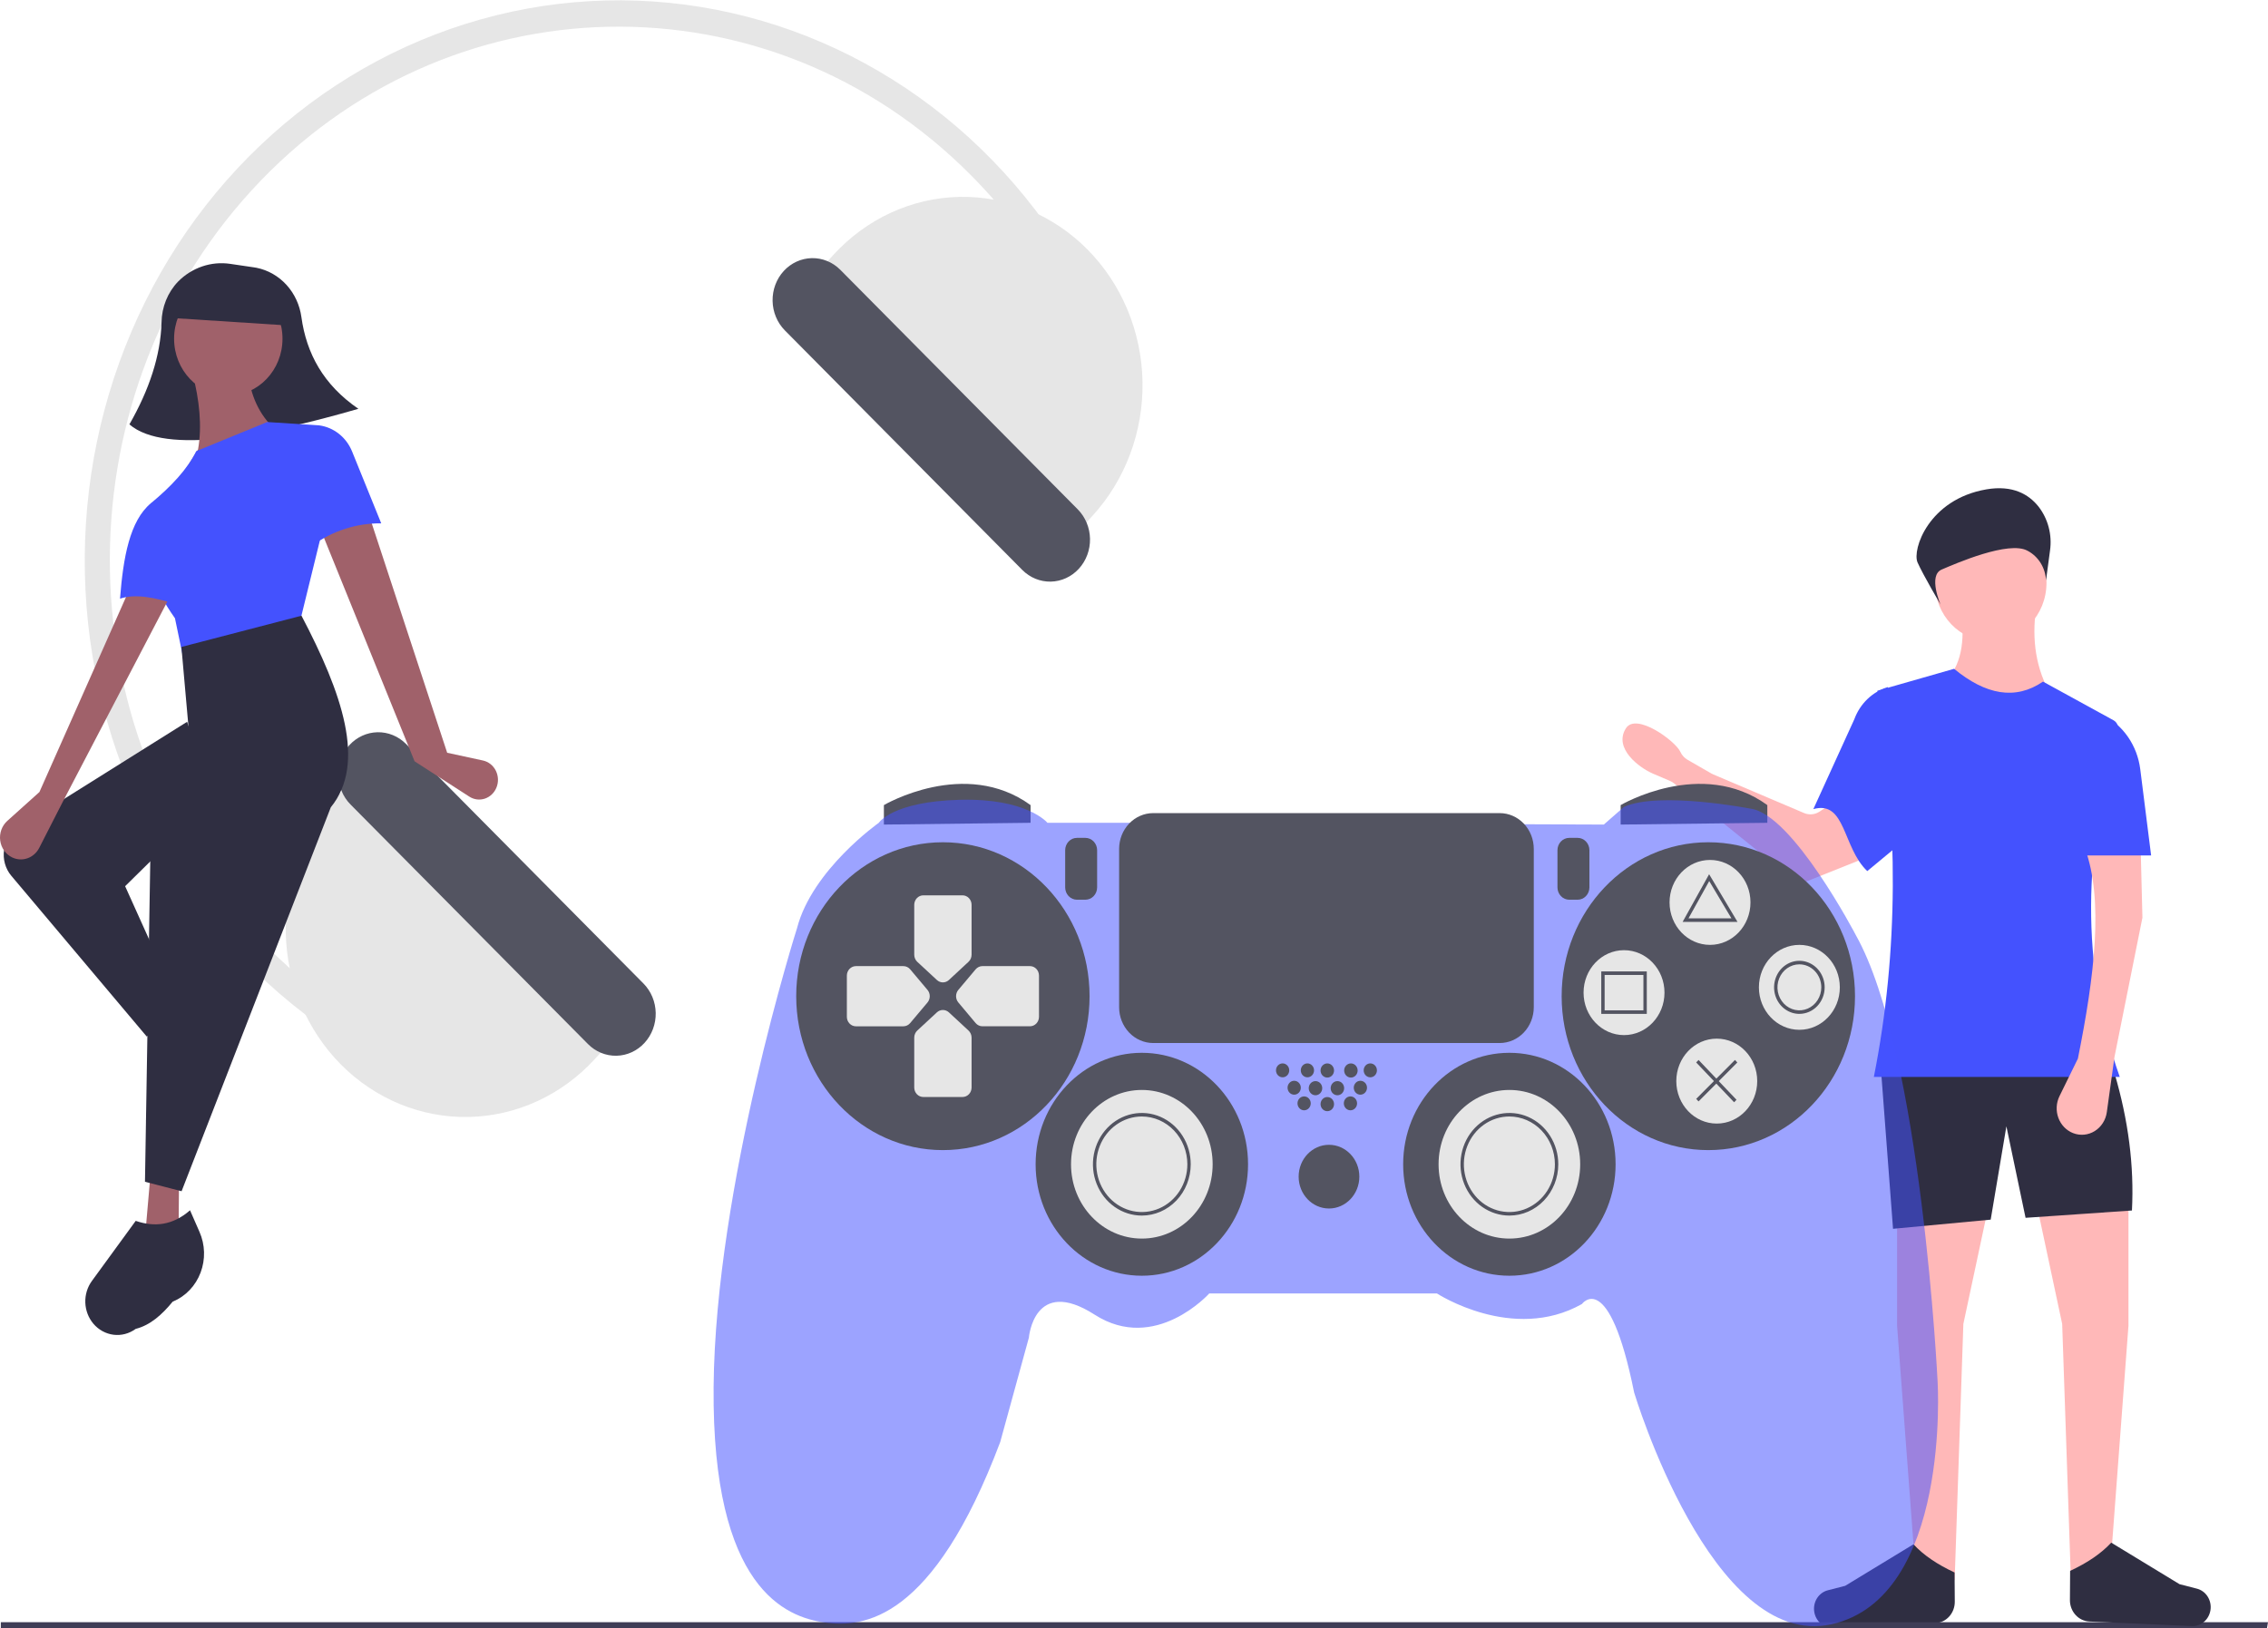 <svg width="305" height="219" viewBox="0 0 305 219" fill="none" xmlns="http://www.w3.org/2000/svg">
<g clip-path="url(#clip0)">
<path d="M261.846 91.441C266.05 96.069 270.74 96.807 275.916 93.656C273.744 90.002 273.227 86.027 273.806 81.84H263.722C264.169 85.52 264.048 88.946 261.846 91.441Z" fill="#FFB8B8"/>
<path d="M278.495 212.554L283.889 209.601L286.234 178.337V161.844L273.805 161.598L277.322 178.091L278.495 212.554Z" fill="#FFB8B8"/>
<path d="M262.86 212.554L257.466 209.601L255.121 178.337V161.844L267.55 161.598L264.032 178.091L262.86 212.554Z" fill="#FFB8B8"/>
<path d="M254.575 165.291L267.708 164.06L269.819 151.505L272.398 163.814L286.704 162.829C287.016 156.848 286.222 150.692 284.358 144.367L252.934 143.628L254.575 165.291Z" fill="#2F2E41"/>
<path d="M240.926 118.142L225.129 105.373C224.965 105.24 224.785 105.132 224.593 105.05L222.297 104.069C220.453 103.282 216.94 100.662 218.653 97.965C220.034 95.79 225.322 99.686 225.972 101.129C226.178 101.583 226.515 101.958 226.935 102.198L230.145 104.045C230.224 104.09 230.304 104.13 230.387 104.165L242.609 109.365C242.948 109.51 243.315 109.567 243.679 109.532C244.043 109.498 244.394 109.373 244.702 109.167L246.918 107.692C247.234 107.482 247.593 107.356 247.965 107.325C248.337 107.294 248.711 107.358 249.054 107.512C249.397 107.667 249.699 107.907 249.934 108.211C250.169 108.516 250.33 108.876 250.403 109.26L251.135 113.14C251.24 113.699 251.154 114.279 250.891 114.777C250.629 115.275 250.206 115.66 249.699 115.863L243.146 118.485C242.779 118.631 242.382 118.677 241.994 118.617C241.605 118.557 241.238 118.393 240.926 118.142Z" fill="#FFB8B8"/>
<path d="M243.859 108.838C248.233 107.607 247.774 114.021 251.111 117.175L257.672 111.738L253.871 92.425C252.852 92.731 251.914 93.282 251.132 94.034C250.35 94.785 249.745 95.718 249.365 96.757L243.859 108.838Z" fill="#4452FE"/>
<path d="M251.996 144.859H285.063C279.711 129.721 280.232 114.152 284.789 98.287C284.865 98.023 284.852 97.74 284.751 97.486C284.65 97.232 284.467 97.023 284.235 96.895L274.744 91.687C271.018 94.232 267.014 93.45 262.784 89.964L252.465 92.918C255.274 110.627 255.354 127.972 251.996 144.859Z" fill="#4452FE"/>
<path d="M260.263 218.336L246.483 218.95C245.883 218.976 245.295 218.769 244.832 218.368C244.368 217.967 244.063 217.4 243.974 216.776C243.884 216.146 244.022 215.504 244.36 214.976C244.698 214.447 245.212 214.07 245.801 213.918L248.138 213.317L257.325 207.728C258.686 209.207 260.56 210.458 262.851 211.523L262.878 215.453C262.883 216.195 262.613 216.911 262.125 217.449C261.638 217.987 260.97 218.305 260.263 218.336Z" fill="#2F2E41"/>
<path d="M304.864 219H0.111V218.209H305L304.864 219Z" fill="#3F3D56"/>
<path d="M280.978 218.117L294.758 218.73C295.358 218.756 295.946 218.549 296.409 218.148C296.873 217.747 297.178 217.18 297.267 216.556C297.357 215.927 297.219 215.285 296.881 214.756C296.543 214.227 296.029 213.85 295.44 213.698L293.103 213.097L283.916 207.508C282.555 208.987 280.681 210.238 278.39 211.303L278.363 215.233C278.358 215.975 278.628 216.691 279.116 217.229C279.603 217.767 280.271 218.085 280.978 218.117Z" fill="#2F2E41"/>
<path d="M267.708 86.272C271.852 86.272 275.212 82.745 275.212 78.394C275.212 74.044 271.852 70.517 267.708 70.517C263.563 70.517 260.203 74.044 260.203 78.394C260.203 82.745 263.563 86.272 267.708 86.272Z" fill="#FFB8B8"/>
<path d="M279.435 142.397L276.955 147.458C276.737 147.904 276.61 148.394 276.585 148.896C276.559 149.397 276.635 149.898 276.808 150.367C276.98 150.835 277.245 151.26 277.585 151.613C277.925 151.967 278.332 152.241 278.78 152.417C279.254 152.604 279.762 152.676 280.266 152.63C280.77 152.584 281.259 152.419 281.694 152.149C282.13 151.878 282.503 151.509 282.785 151.068C283.067 150.626 283.252 150.124 283.325 149.599L284.359 142.151L288.112 123.442L287.877 114.088H280.373C282.932 121.046 281.663 131.308 279.435 142.397Z" fill="#FFB8B8"/>
<path d="M279.199 115.073H289.283L287.82 103.464C287.621 101.89 287.05 100.393 286.159 99.109C285.268 97.826 284.084 96.798 282.717 96.118L279.199 115.073Z" fill="#4452FE"/>
<path d="M275.686 74.055C275.836 73.003 275.773 71.929 275.501 70.904C275.23 69.879 274.755 68.926 274.109 68.106C272.829 66.516 270.682 65.214 267.122 65.828C259.353 67.168 257.113 73.956 257.874 75.663C258.635 77.371 260.968 81.328 260.968 81.328C260.968 81.328 259.256 77.411 261.114 76.613C262.973 75.816 270.164 72.674 272.674 74.09C273.384 74.464 273.988 75.03 274.422 75.728C274.857 76.427 275.107 77.234 275.148 78.068L275.686 74.055Z" fill="#2F2E41"/>
<path d="M147.242 41.272L144.224 42.879C140.749 35.696 136.145 29.179 130.605 23.603C103.401 -3.849 59.993 -2.952 33.84 25.604C7.687 54.159 8.542 99.725 35.746 127.177C40.924 132.412 46.855 136.758 53.322 140.054L51.846 143.249C41.596 138.025 32.676 130.315 25.826 120.756C18.975 111.198 14.389 100.066 12.447 88.279C10.505 76.493 11.263 64.39 14.658 52.972C18.053 41.554 23.988 31.147 31.971 22.612C39.955 14.078 49.759 7.659 60.574 3.888C71.388 0.117 82.901 -0.899 94.163 0.924C105.426 2.747 116.113 7.357 125.342 14.373C134.572 21.389 142.078 30.609 147.242 41.272Z" fill="#E6E6E6"/>
<path d="M45.163 107.344C40.725 112.189 38.302 118.687 38.428 125.408C38.555 132.128 41.219 138.521 45.835 143.18C50.452 147.838 56.642 150.381 63.044 150.248C69.447 150.116 75.537 147.319 79.975 142.474L84.132 137.935L49.32 102.805L45.163 107.344Z" fill="#E6E6E6"/>
<path d="M46.988 100.227C46 101.308 45.461 102.757 45.489 104.254C45.517 105.752 46.11 107.177 47.138 108.216L79.068 140.437C80.097 141.476 81.477 142.043 82.904 142.013C84.331 141.984 85.689 141.36 86.678 140.28C87.668 139.2 88.208 137.751 88.18 136.253C88.151 134.755 87.558 133.33 86.528 132.291L54.599 100.07C53.569 99.033 52.189 98.467 50.763 98.497C49.336 98.526 47.978 99.149 46.988 100.227Z" fill="#535461"/>
<path d="M142.754 73.929L146.91 69.39C151.348 64.544 153.771 58.046 153.645 51.326C153.519 44.605 150.854 38.213 146.238 33.554C143.952 31.247 141.256 29.436 138.303 28.223C135.35 27.01 132.199 26.42 129.029 26.485C122.626 26.617 116.536 29.414 112.098 34.26L107.941 38.799L142.754 73.929Z" fill="#E6E6E6"/>
<path d="M105.396 36.454C104.408 37.535 103.869 38.983 103.898 40.481C103.926 41.978 104.519 43.403 105.546 44.443L137.476 76.664C138.505 77.701 139.885 78.267 141.311 78.237C142.738 78.207 144.095 77.583 145.084 76.504C146.073 75.424 146.613 73.976 146.585 72.478C146.558 70.981 145.965 69.556 144.937 68.517L113.007 36.296C111.977 35.259 110.597 34.694 109.171 34.723C107.744 34.752 106.386 35.375 105.396 36.454Z" fill="#535461"/>
<path d="M118.865 110.916V108.298C118.865 108.298 129.748 101.872 138.591 108.298V110.678L118.865 110.916Z" fill="#535461"/>
<path d="M217.945 110.916V108.298C217.945 108.298 228.828 101.872 237.671 108.298V110.678L217.945 110.916Z" fill="#535461"/>
<path d="M151.514 110.678H140.857C140.857 110.678 138.136 107.346 129.067 107.584C119.998 107.822 118.184 110.678 118.184 110.678C118.184 110.678 109.228 116.985 107.188 124.839C107.188 124.839 96.192 159.467 95.965 186.598C95.738 213.73 105.714 217.538 110.929 218.252C116.144 218.966 125.44 218.014 134.509 193.976L138.363 179.935C138.363 179.935 139.043 171.605 147.206 176.841C155.368 182.077 162.623 173.985 162.623 173.985H193.232C193.232 173.985 203.435 180.649 212.73 175.413C212.73 175.413 216.358 170.415 219.759 187.312C219.759 187.312 230.189 222.06 246.286 218.49C262.384 214.92 260.57 185.884 260.57 185.884C260.57 185.884 258.417 141.498 249.574 125.791C249.574 125.791 241.072 109.488 235.403 108.774C235.403 108.774 223.16 106.394 218.399 108.536L215.678 110.916L151.514 110.678Z" fill="#4452FE" fill-opacity="0.53"/>
<path d="M126.8 154.707C137.694 154.707 146.525 145.437 146.525 134.002C146.525 122.566 137.694 113.296 126.8 113.296C115.906 113.296 107.074 122.566 107.074 134.002C107.074 145.437 115.906 154.707 126.8 154.707Z" fill="#535461"/>
<path d="M229.735 154.707C240.629 154.707 249.461 145.437 249.461 134.002C249.461 122.566 240.629 113.296 229.735 113.296C218.841 113.296 210.01 122.566 210.01 134.002C210.01 145.437 218.841 154.707 229.735 154.707Z" fill="#535461"/>
<path d="M130.237 129.385L127.607 131.826C127.384 132.032 127.097 132.146 126.801 132.146C126.504 132.146 126.217 132.032 125.995 131.826L123.36 129.385C123.231 129.266 123.128 129.119 123.057 128.955C122.985 128.791 122.948 128.613 122.947 128.433V121.714C122.948 121.375 123.077 121.05 123.305 120.81C123.534 120.571 123.844 120.436 124.167 120.436H129.439C129.761 120.435 130.071 120.569 130.3 120.809C130.529 121.048 130.658 121.373 130.658 121.712V128.428C130.657 128.61 130.619 128.789 130.546 128.954C130.473 129.119 130.368 129.266 130.237 129.385Z" fill="#E6E6E6"/>
<path d="M130.237 138.616L127.607 136.177C127.384 135.971 127.097 135.858 126.801 135.858C126.504 135.858 126.217 135.971 125.995 136.177L123.36 138.619C123.231 138.738 123.128 138.884 123.057 139.049C122.985 139.213 122.948 139.391 122.947 139.571V146.282C122.947 146.621 123.074 146.947 123.302 147.187C123.53 147.427 123.84 147.562 124.163 147.563H129.439C129.761 147.563 130.071 147.429 130.3 147.19C130.529 146.951 130.658 146.626 130.658 146.287V139.573C130.657 139.391 130.619 139.212 130.546 139.047C130.473 138.882 130.368 138.735 130.237 138.616Z" fill="#E6E6E6"/>
<path d="M122.403 137.614L124.729 134.849C124.925 134.615 125.033 134.314 125.033 134.003C125.033 133.691 124.925 133.39 124.729 133.157L122.403 130.391C122.289 130.256 122.15 130.148 121.994 130.073C121.837 129.998 121.668 129.959 121.496 129.958H115.102C114.779 129.959 114.47 130.094 114.241 130.334C114.013 130.574 113.885 130.899 113.885 131.238V136.772C113.884 137.111 114.012 137.436 114.24 137.676C114.468 137.916 114.777 138.052 115.1 138.052H121.498C121.67 138.05 121.839 138.01 121.995 137.935C122.151 137.859 122.29 137.75 122.403 137.614Z" fill="#E6E6E6"/>
<path d="M131.199 137.614L128.877 134.847C128.681 134.613 128.572 134.312 128.572 134.001C128.572 133.689 128.681 133.388 128.877 133.154L131.203 130.389C131.317 130.254 131.457 130.145 131.613 130.071C131.769 129.996 131.939 129.957 132.11 129.956H138.504C138.827 129.955 139.137 130.089 139.366 130.328C139.595 130.568 139.723 130.893 139.724 131.231V136.77C139.725 137.109 139.597 137.434 139.369 137.674C139.141 137.914 138.832 138.049 138.509 138.05H132.113C131.94 138.05 131.769 138.011 131.611 137.936C131.454 137.861 131.313 137.751 131.199 137.614Z" fill="#E6E6E6"/>
<path d="M153.554 171.605C161.442 171.605 167.837 164.892 167.837 156.611C167.837 148.33 161.442 141.617 153.554 141.617C145.665 141.617 139.27 148.33 139.27 156.611C139.27 164.892 145.665 171.605 153.554 171.605Z" fill="#535461"/>
<path d="M202.981 171.605C210.87 171.605 217.265 164.892 217.265 156.611C217.265 148.33 210.87 141.617 202.981 141.617C195.092 141.617 188.697 148.33 188.697 156.611C188.697 164.892 195.092 171.605 202.981 171.605Z" fill="#535461"/>
<path d="M153.554 166.607C158.813 166.607 163.077 162.132 163.077 156.611C163.077 151.091 158.813 146.615 153.554 146.615C148.295 146.615 144.031 151.091 144.031 156.611C144.031 162.132 148.295 166.607 153.554 166.607Z" fill="#E6E6E6"/>
<path d="M153.554 163.513C152.253 163.513 150.982 163.108 149.901 162.35C148.819 161.591 147.977 160.513 147.479 159.252C146.981 157.991 146.851 156.603 147.105 155.265C147.359 153.926 147.985 152.696 148.904 151.731C149.824 150.765 150.995 150.108 152.271 149.842C153.546 149.576 154.868 149.712 156.07 150.235C157.271 150.757 158.298 151.642 159.021 152.777C159.743 153.912 160.129 155.246 160.129 156.611C160.127 158.441 159.433 160.195 158.201 161.489C156.968 162.783 155.297 163.511 153.554 163.513ZM153.554 150.185C152.343 150.185 151.159 150.562 150.153 151.268C149.146 151.974 148.361 152.978 147.898 154.152C147.435 155.326 147.313 156.618 147.55 157.865C147.786 159.111 148.369 160.256 149.225 161.155C150.081 162.054 151.172 162.666 152.359 162.913C153.547 163.161 154.778 163.034 155.896 162.548C157.015 162.061 157.971 161.238 158.644 160.181C159.316 159.124 159.675 157.882 159.675 156.611C159.674 154.907 159.028 153.274 157.88 152.069C156.733 150.865 155.177 150.187 153.554 150.185Z" fill="#535461"/>
<path d="M202.982 166.607C208.241 166.607 212.504 162.132 212.504 156.611C212.504 151.091 208.241 146.615 202.982 146.615C197.722 146.615 193.459 151.091 193.459 156.611C193.459 162.132 197.722 166.607 202.982 166.607Z" fill="#E6E6E6"/>
<path d="M202.981 163.513C201.681 163.513 200.41 163.108 199.328 162.35C198.247 161.591 197.404 160.513 196.907 159.252C196.409 157.991 196.279 156.603 196.533 155.265C196.786 153.926 197.413 152.696 198.332 151.731C199.252 150.765 200.423 150.108 201.699 149.842C202.974 149.576 204.296 149.712 205.498 150.235C206.699 150.757 207.726 151.642 208.448 152.777C209.171 153.912 209.557 155.246 209.557 156.611C209.555 158.441 208.861 160.195 207.629 161.489C206.396 162.783 204.725 163.511 202.981 163.513ZM202.981 150.185C201.771 150.185 200.587 150.562 199.58 151.268C198.574 151.974 197.789 152.978 197.326 154.152C196.862 155.326 196.741 156.618 196.977 157.865C197.214 159.111 197.797 160.256 198.653 161.155C199.509 162.054 200.6 162.666 201.787 162.913C202.975 163.161 204.205 163.034 205.324 162.548C206.443 162.061 207.399 161.238 208.071 160.181C208.744 159.124 209.103 157.882 209.103 156.611C209.101 154.907 208.456 153.274 207.308 152.069C206.16 150.865 204.604 150.187 202.981 150.185Z" fill="#535461"/>
<path d="M178.722 162.561C180.976 162.561 182.803 160.643 182.803 158.277C182.803 155.911 180.976 153.993 178.722 153.993C176.468 153.993 174.641 155.911 174.641 158.277C174.641 160.643 176.468 162.561 178.722 162.561Z" fill="#535461"/>
<path d="M172.485 144.914C172.977 144.914 173.376 144.495 173.376 143.978C173.376 143.462 172.977 143.043 172.485 143.043C171.993 143.043 171.594 143.462 171.594 143.978C171.594 144.495 171.993 144.914 172.485 144.914Z" fill="#535461"/>
<path d="M175.821 144.914C176.313 144.914 176.712 144.495 176.712 143.978C176.712 143.462 176.313 143.043 175.821 143.043C175.329 143.043 174.93 143.462 174.93 143.978C174.93 144.495 175.329 144.914 175.821 144.914Z" fill="#535461"/>
<path d="M175.377 149.352C175.869 149.352 176.268 148.934 176.268 148.417C176.268 147.9 175.869 147.482 175.377 147.482C174.885 147.482 174.486 147.9 174.486 148.417C174.486 148.934 174.885 149.352 175.377 149.352Z" fill="#535461"/>
<path d="M178.495 149.471C178.996 149.471 179.402 149.045 179.402 148.519C179.402 147.994 178.996 147.567 178.495 147.567C177.994 147.567 177.588 147.994 177.588 148.519C177.588 149.045 177.994 149.471 178.495 149.471Z" fill="#535461"/>
<path d="M181.608 149.352C182.1 149.352 182.499 148.934 182.499 148.417C182.499 147.9 182.1 147.482 181.608 147.482C181.116 147.482 180.717 147.9 180.717 148.417C180.717 148.934 181.116 149.352 181.608 149.352Z" fill="#535461"/>
<path d="M174.041 147.251C174.534 147.251 174.933 146.832 174.933 146.315C174.933 145.799 174.534 145.38 174.041 145.38C173.549 145.38 173.15 145.799 173.15 146.315C173.15 146.832 173.549 147.251 174.041 147.251Z" fill="#535461"/>
<path d="M176.907 147.329C177.408 147.329 177.814 146.903 177.814 146.377C177.814 145.852 177.408 145.425 176.907 145.425C176.406 145.425 176 145.852 176 146.377C176 146.903 176.406 147.329 176.907 147.329Z" fill="#535461"/>
<path d="M179.854 147.329C180.355 147.329 180.761 146.903 180.761 146.377C180.761 145.852 180.355 145.425 179.854 145.425C179.353 145.425 178.947 145.852 178.947 146.377C178.947 146.903 179.353 147.329 179.854 147.329Z" fill="#535461"/>
<path d="M182.944 147.251C183.436 147.251 183.835 146.832 183.835 146.315C183.835 145.799 183.436 145.38 182.944 145.38C182.452 145.38 182.053 145.799 182.053 146.315C182.053 146.832 182.452 147.251 182.944 147.251Z" fill="#535461"/>
<path d="M178.495 144.949C178.996 144.949 179.402 144.523 179.402 143.997C179.402 143.472 178.996 143.045 178.495 143.045C177.994 143.045 177.588 143.472 177.588 143.997C177.588 144.523 177.994 144.949 178.495 144.949Z" fill="#535461"/>
<path d="M181.669 144.949C182.169 144.949 182.576 144.523 182.576 143.997C182.576 143.472 182.169 143.045 181.669 143.045C181.168 143.045 180.762 143.472 180.762 143.997C180.762 144.523 181.168 144.949 181.669 144.949Z" fill="#535461"/>
<path d="M184.278 144.914C184.77 144.914 185.169 144.495 185.169 143.978C185.169 143.462 184.77 143.043 184.278 143.043C183.786 143.043 183.387 143.462 183.387 143.978C183.387 144.495 183.786 144.914 184.278 144.914Z" fill="#535461"/>
<path d="M144.826 112.707C144.407 112.707 144.005 112.882 143.708 113.193C143.411 113.505 143.245 113.927 143.244 114.367V119.365C143.245 119.805 143.411 120.227 143.708 120.539C144.005 120.85 144.407 121.025 144.826 121.026H145.96C146.379 121.025 146.781 120.85 147.078 120.539C147.374 120.227 147.541 119.805 147.542 119.365V114.367C147.541 113.927 147.374 113.505 147.078 113.193C146.781 112.882 146.379 112.707 145.96 112.707H144.826Z" fill="#535461"/>
<path d="M211.029 112.707C210.61 112.707 210.208 112.882 209.911 113.193C209.614 113.505 209.448 113.927 209.447 114.367V119.365C209.448 119.805 209.614 120.227 209.911 120.539C210.208 120.85 210.61 121.025 211.029 121.026H212.163C212.582 121.025 212.984 120.85 213.281 120.539C213.577 120.227 213.744 119.805 213.745 119.365V114.367C213.744 113.927 213.577 113.505 213.281 113.193C212.984 112.882 212.582 112.707 212.163 112.707H211.029Z" fill="#535461"/>
<path d="M229.963 127.1C232.968 127.1 235.404 124.543 235.404 121.388C235.404 118.233 232.968 115.676 229.963 115.676C226.958 115.676 224.521 118.233 224.521 121.388C224.521 124.543 226.958 127.1 229.963 127.1Z" fill="#E6E6E6"/>
<path d="M218.399 139.237C221.404 139.237 223.84 136.68 223.84 133.526C223.84 130.371 221.404 127.814 218.399 127.814C215.393 127.814 212.957 130.371 212.957 133.526C212.957 136.68 215.393 139.237 218.399 139.237Z" fill="#E6E6E6"/>
<path d="M241.979 138.524C244.984 138.524 247.42 135.966 247.42 132.812C247.42 129.657 244.984 127.1 241.979 127.1C238.973 127.1 236.537 129.657 236.537 132.812C236.537 135.966 238.973 138.524 241.979 138.524Z" fill="#E6E6E6"/>
<path d="M230.869 151.137C233.875 151.137 236.311 148.58 236.311 145.425C236.311 142.271 233.875 139.714 230.869 139.714C227.864 139.714 225.428 142.271 225.428 145.425C225.428 148.58 227.864 151.137 230.869 151.137Z" fill="#E6E6E6"/>
<path d="M155.084 109.375C153.868 109.376 152.703 109.884 151.843 110.786C150.983 111.689 150.499 112.912 150.498 114.189V135.489C150.499 136.765 150.983 137.989 151.843 138.892C152.703 139.794 153.868 140.302 155.084 140.303H201.677C202.893 140.302 204.059 139.794 204.918 138.892C205.778 137.989 206.262 136.765 206.263 135.489V114.189C206.262 112.912 205.778 111.689 204.918 110.786C204.059 109.884 202.893 109.376 201.677 109.375H155.084Z" fill="#535461"/>
<path d="M233.658 124.006H226.279L229.842 117.596L233.658 124.006ZM227.069 123.53H232.84L229.855 118.516L227.069 123.53Z" fill="#535461"/>
<path d="M221.46 136.382H215.338V130.67H221.46V136.382ZM215.791 135.906H221.006V131.146H215.791V135.906Z" fill="#535461"/>
<path d="M241.979 136.382C241.306 136.382 240.649 136.172 240.09 135.78C239.53 135.388 239.094 134.83 238.837 134.178C238.58 133.525 238.512 132.808 238.643 132.115C238.775 131.423 239.099 130.787 239.574 130.287C240.05 129.788 240.656 129.448 241.316 129.31C241.975 129.173 242.659 129.243 243.281 129.513C243.902 129.784 244.433 130.241 244.807 130.828C245.181 131.415 245.38 132.106 245.38 132.812C245.379 133.758 245.02 134.665 244.383 135.335C243.745 136.004 242.881 136.38 241.979 136.382ZM241.979 129.718C241.396 129.718 240.826 129.899 240.342 130.239C239.857 130.579 239.479 131.062 239.256 131.628C239.033 132.193 238.974 132.815 239.088 133.415C239.202 134.015 239.483 134.567 239.895 134.999C240.307 135.432 240.832 135.727 241.404 135.846C241.976 135.965 242.568 135.904 243.107 135.67C243.646 135.436 244.106 135.039 244.43 134.53C244.754 134.022 244.927 133.424 244.927 132.812C244.926 131.991 244.615 131.205 244.062 130.625C243.51 130.045 242.761 129.719 241.979 129.718Z" fill="#535461"/>
<path d="M228.422 142.58L228.102 142.916L233.203 148.271L233.524 147.935L228.422 142.58Z" fill="#535461"/>
<path d="M233.32 142.576L228.105 147.812L228.419 148.156L233.633 142.92L233.32 142.576Z" fill="#535461"/>
<path d="M48.195 54.991C35.816 58.573 22.26 61.27 17.402 57.086C20.062 52.439 21.596 47.858 21.726 43.361C21.755 41.303 22.549 39.339 23.939 37.887C24.858 36.954 25.968 36.254 27.185 35.839C28.401 35.424 29.692 35.306 30.958 35.493L34.171 35.966C34.279 35.982 34.386 36 34.493 36.02C36.035 36.327 37.447 37.133 38.531 38.325C39.614 39.517 40.315 41.035 40.535 42.666C41.211 47.543 43.488 51.765 48.195 54.991Z" fill="#2F2E41"/>
<path d="M60.136 101.257L64.948 102.299C65.316 102.379 65.662 102.543 65.962 102.781C66.261 103.018 66.507 103.323 66.68 103.672C66.853 104.021 66.95 104.407 66.964 104.801C66.978 105.194 66.908 105.586 66.759 105.948C66.616 106.298 66.402 106.611 66.133 106.866C65.864 107.121 65.546 107.313 65.2 107.428C64.854 107.542 64.489 107.578 64.129 107.531C63.769 107.485 63.423 107.357 63.114 107.158L55.752 102.405L43.248 71.55L49.724 69.584L60.136 101.257Z" fill="#A0616A"/>
<path d="M25.854 141.745L22.209 142.857L19.451 136.878L22.256 135.344L25.854 141.745Z" fill="#A0616A"/>
<path d="M24.002 167.365L19.531 166.123L20.231 158.06L24.079 158.308L24.002 167.365Z" fill="#A0616A"/>
<path d="M24.466 136.155L19.731 139.427L1.518 117.802C1.123 117.333 0.831 116.778 0.664 116.177C0.496 115.576 0.457 114.944 0.548 114.325C0.64 113.707 0.86 113.117 1.193 112.598C1.527 112.079 1.965 111.643 2.477 111.322L25.166 97.091L28.641 107.57L16.827 119.207L24.466 136.155Z" fill="#2F2E41"/>
<path d="M28.455 147.475C28.443 147.491 28.431 147.507 28.419 147.523C28.116 149.383 27.585 151.08 26.398 152.309C26.046 153.142 25.414 153.81 24.623 154.185C23.831 154.56 22.936 154.616 22.108 154.342C21.327 154.084 20.656 153.549 20.209 152.829C19.762 152.109 19.568 151.248 19.659 150.393L20.544 142.091C22.666 141.579 24.285 140.312 25.105 137.847L27.167 139.322C27.778 139.755 28.298 140.314 28.696 140.965C29.094 141.615 29.361 142.345 29.481 143.108C29.602 143.871 29.573 144.651 29.396 145.402C29.22 146.153 28.899 146.858 28.455 147.475Z" fill="#2F2E41"/>
<path d="M30.701 53.213C34.726 53.213 37.989 49.788 37.989 45.562C37.989 41.337 34.726 37.912 30.701 37.912C26.675 37.912 23.412 41.337 23.412 45.562C23.412 49.788 26.675 53.213 30.701 53.213Z" fill="#A0616A"/>
<path d="M37.012 57.793L25.522 67.782L24.627 63.67L26.633 60.461C27.189 57.312 26.83 53.84 25.873 50.157L33.37 50.165C33.694 53.141 34.797 55.737 37.012 57.793Z" fill="#A0616A"/>
<path d="M40.248 83.995L24.735 88.955L23.529 83.164C20.622 79.067 19.358 75.327 21.26 72.276L20.303 67.683C23.048 65.414 25.207 63.093 26.393 60.684L35.937 56.769L42.953 57.222L45.025 64.51L40.248 83.995Z" fill="#4452FE"/>
<path d="M51.268 70.398C47.961 70.362 44.725 71.403 42.006 73.377L42.953 57.222C43.914 57.357 44.825 57.752 45.597 58.369C46.368 58.985 46.974 59.802 47.353 60.739L51.268 70.398Z" fill="#4452FE"/>
<path d="M24.42 160.238L19.496 158.966L20.221 115.052L26.832 107.453L25.352 97.818L24.395 87.025L40.544 82.822C46.002 93.225 49.302 102.684 44.486 108.593L24.42 160.238Z" fill="#2F2E41"/>
<path d="M23.288 175.065C23.266 175.074 23.244 175.083 23.222 175.092C21.793 176.834 20.222 178.255 18.247 178.755C17.381 179.392 16.321 179.673 15.27 179.543C14.219 179.412 13.251 178.88 12.55 178.048C11.889 177.263 11.509 176.262 11.473 175.215C11.438 174.168 11.75 173.141 12.357 172.309L18.251 164.224C20.774 165.09 23.223 164.835 25.555 162.802L26.826 165.702C27.204 166.557 27.412 167.484 27.438 168.426C27.464 169.368 27.306 170.306 26.975 171.182C26.644 172.058 26.146 172.854 25.513 173.522C24.879 174.189 24.122 174.714 23.288 175.065Z" fill="#2F2E41"/>
<path d="M5.302 106.539L0.98 110.423C0.622 110.746 0.347 111.158 0.18 111.621C0.014 112.085 -0.039 112.586 0.028 113.076C0.095 113.567 0.279 114.032 0.562 114.428C0.846 114.824 1.22 115.139 1.651 115.342C2.298 115.649 3.033 115.687 3.706 115.447C4.379 115.207 4.94 114.708 5.276 114.05L8.401 107.932L22.733 80.479L17.342 79.416L5.302 106.539Z" fill="#A0616A"/>
<path d="M23.596 81.25C20.796 80.363 18.174 79.841 16.141 80.53C16.567 74.993 17.445 70.047 20.302 67.683L24.361 68.184L23.596 81.25Z" fill="#4452FE"/>
<path d="M38.837 43.788L23.248 42.781L23.44 39.509C28.882 35.657 34.078 35.993 39.029 40.516L38.837 43.788Z" fill="#2F2E41"/>
</g>
<defs>
<clipPath id="clip0">
<rect width="305" height="219" fill="white"/>
</clipPath>
</defs>
</svg>
